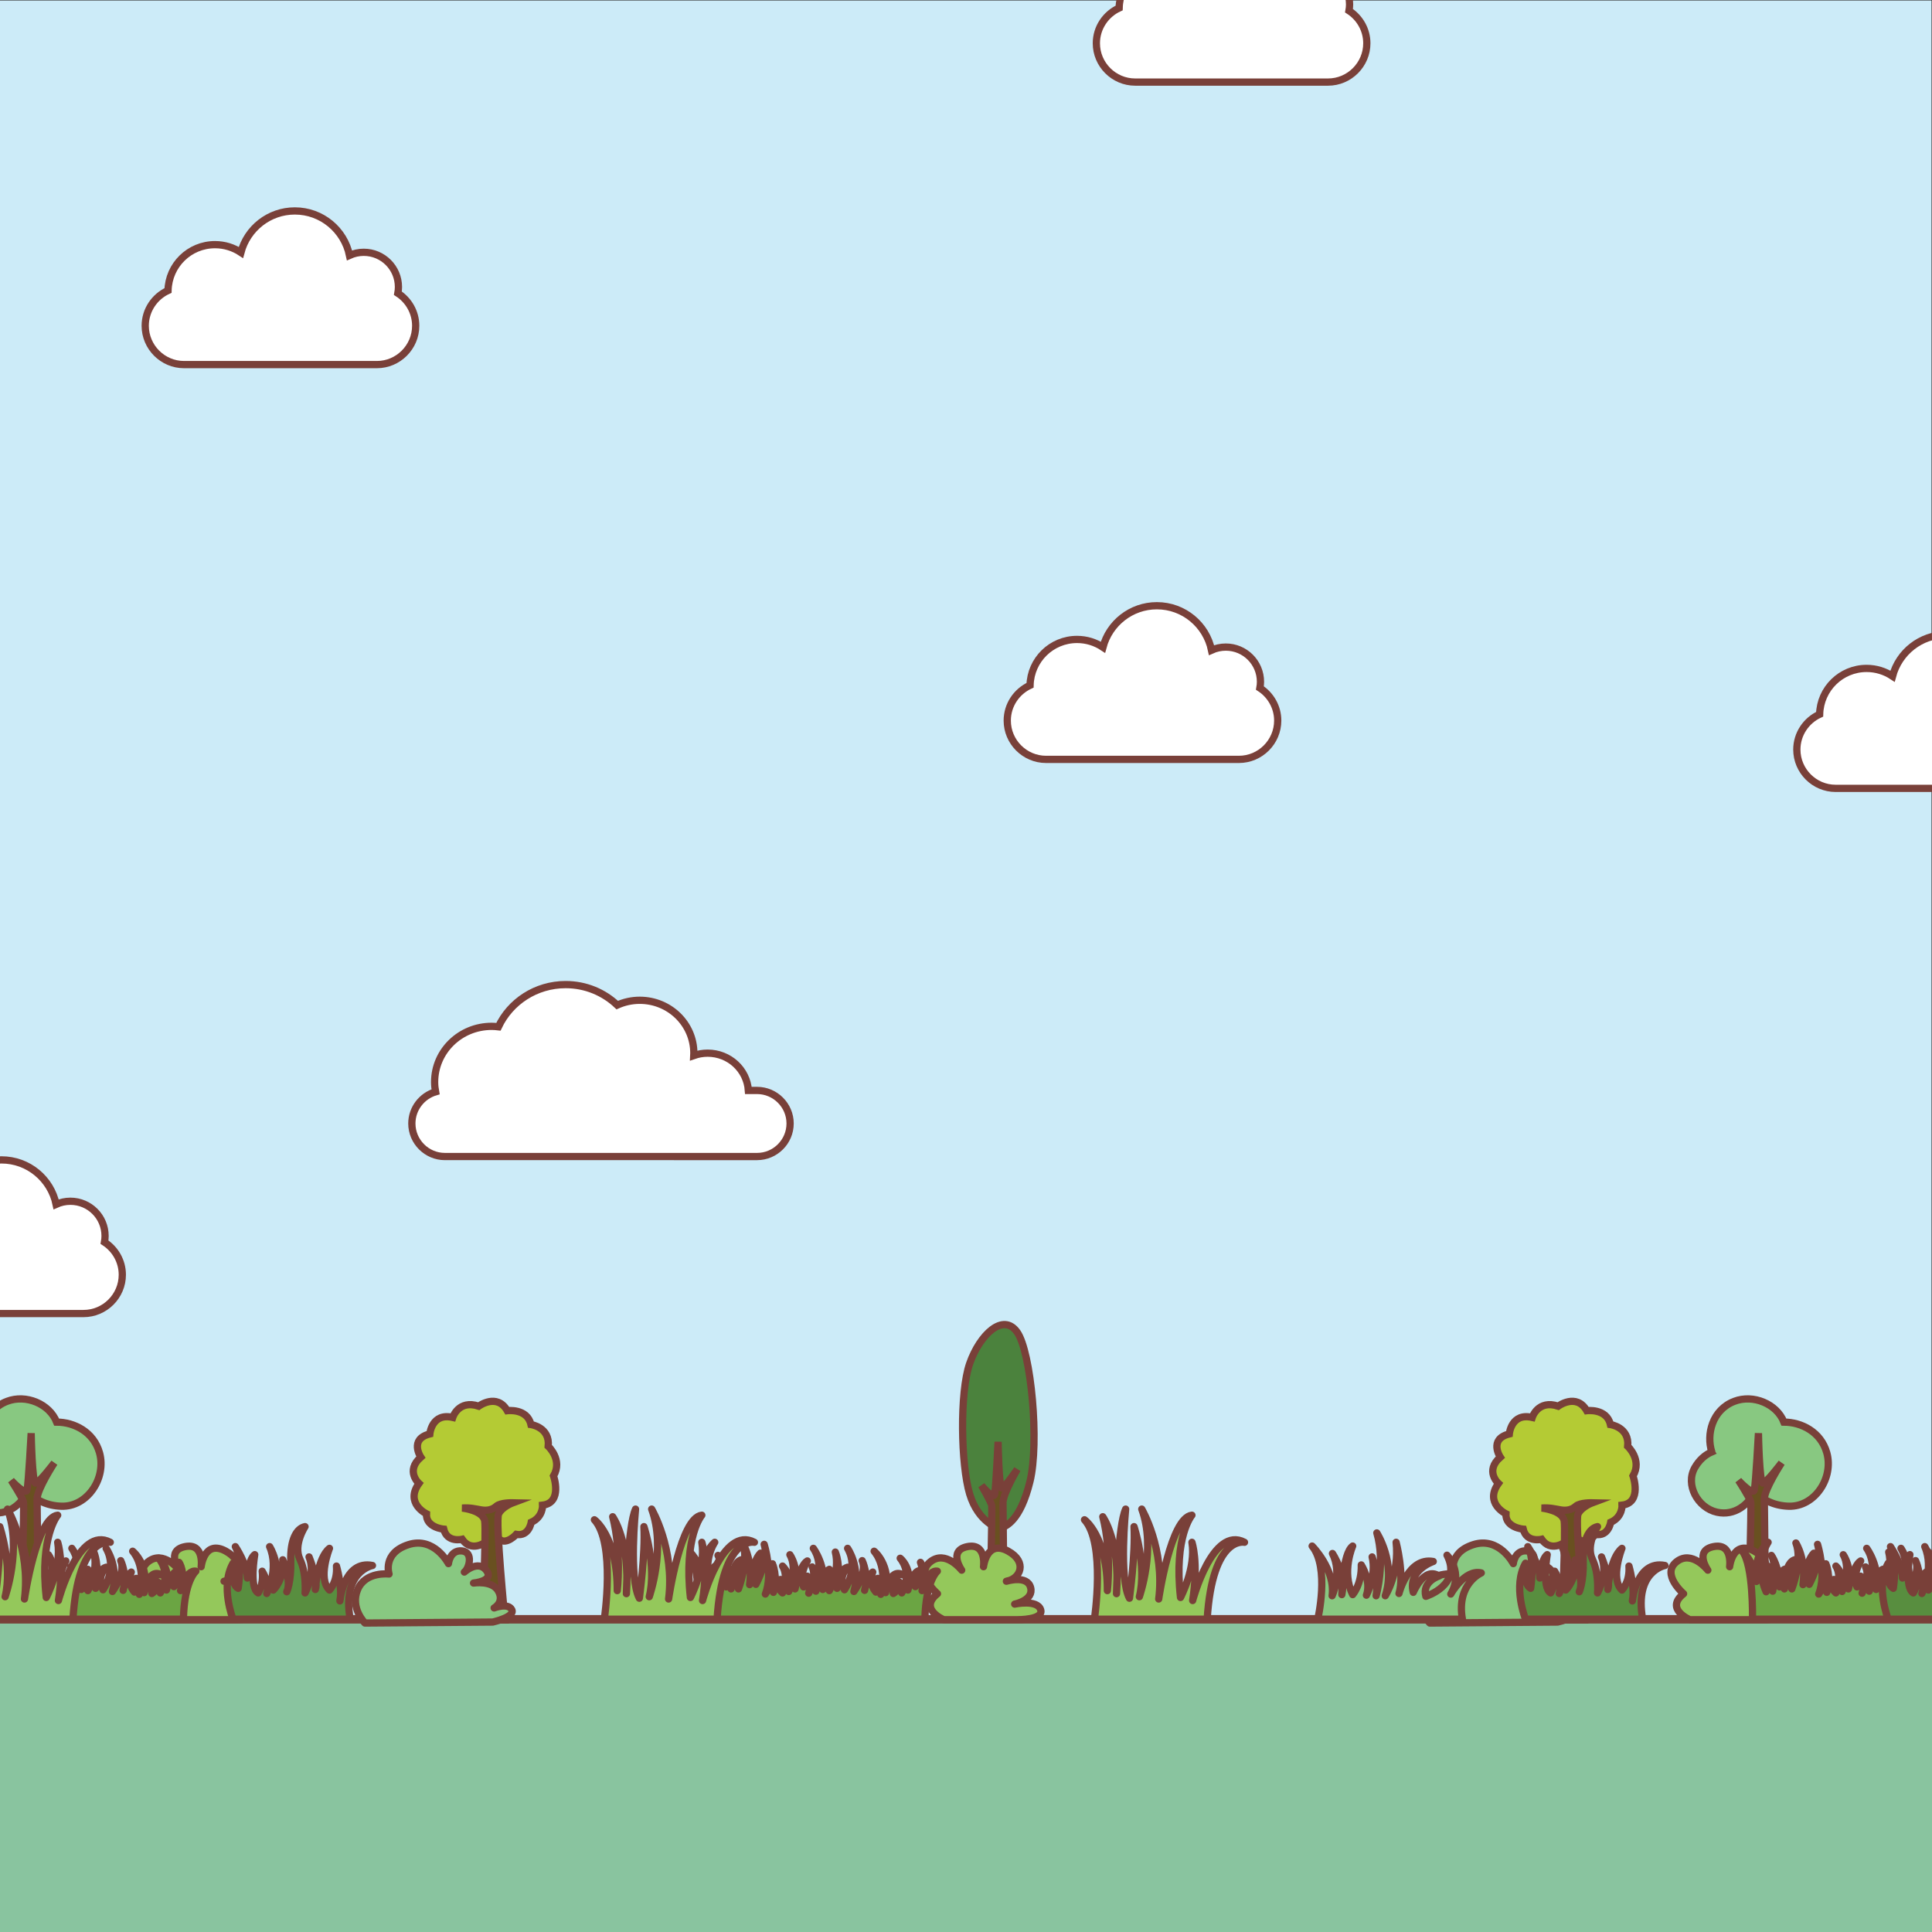 <?xml version="1.0" encoding="UTF-8" standalone="no"?>
<!-- Created with Inkscape (http://www.inkscape.org/) -->

<svg
   xmlns:dc="http://purl.org/dc/elements/1.1/"
   xmlns:cc="http://creativecommons.org/ns#"
   xmlns:rdf="http://www.w3.org/1999/02/22-rdf-syntax-ns#"
   xmlns:svg="http://www.w3.org/2000/svg"
   xmlns="http://www.w3.org/2000/svg"
   xmlns:sodipodi="http://sodipodi.sourceforge.net/DTD/sodipodi-0.dtd"
   xmlns:inkscape="http://www.inkscape.org/namespaces/inkscape"
   version="1.1"
   id="svg2"
   xml:space="preserve"
   width="2133.333"
   height="2133.333"
   viewBox="0 0 2133.333 2133.333"
   sodipodi:docname="bard-bg.svg"
   inkscape:version="0.92.4 (unknown)"><rect x="0" y="0" width="2133.333" height="2133.333" fill="#333333" stroke="none"/><defs
     id="defs6"><clipPath
       clipPathUnits="userSpaceOnUse"
       id="clipPath20"><path
         d="M 0,1600 H 1600 V 0 H 0 Z"
         id="path18"
         inkscape:connector-curvature="0" /></clipPath></defs><sodipodi:namedview
     pagecolor="#ffffff"
     bordercolor="#666666"
     borderopacity="1"
     objecttolerance="10"
     gridtolerance="10"
     guidetolerance="10"
     inkscape:pageopacity="0"
     inkscape:pageshadow="2"
     inkscape:window-width="1920"
     inkscape:window-height="1016"
     id="namedview4"
     showgrid="false"
     inkscape:zoom="0.44250002"
     inkscape:cx="1037.8325"
     inkscape:cy="1299.6716"
     inkscape:window-x="0"
     inkscape:window-y="27"
     inkscape:window-maximized="1"
     inkscape:current-layer="g10" /><g
     id="g10"
     inkscape:groupmode="layer"
     inkscape:label="4 war CHARACTERS"
     transform="matrix(1.333,0,0,-1.333,0,2133.333)"><path
       d="M 0,259 H 1600 V 1600 H 0 Z"
       style="fill:#ccebf8;fill-opacity:1;fill-rule:nonzero;stroke:none"
       id="path12"
       inkscape:connector-curvature="0" /><path
       d="M -34,259 H 1626 V 1619 H -34 Z"
       style="fill:none;stroke:#794039;stroke-width:7;stroke-linecap:round;stroke-linejoin:round;stroke-miterlimit:10;stroke-dasharray:none;stroke-opacity:1"
       id="path22"
       inkscape:connector-curvature="0" /><g
       id="g24"
       transform="translate(329.573,1357.512)"><path
         d="m 0,0 c 0.305,1.677 0.488,3.397 0.488,5.162 0,15.87 -12.866,28.736 -28.736,28.736 -4.21,0 -8.197,-0.926 -11.799,-2.553 -4.368,21.016 -22.984,36.81 -45.296,36.81 -21.436,0 -39.416,-14.599 -44.671,-34.382 -6.156,4.073 -13.526,6.457 -21.46,6.457 -21.188,0 -38.389,-16.921 -38.915,-37.982 -11.103,-5.079 -18.882,-16.279 -18.882,-29.232 0,-17.68 14.466,-32.146 32.146,-32.146 H -17.37 c 17.68,0 32.145,14.466 32.145,32.146 C 14.775,-15.696 8.865,-5.739 0,0"
         style="fill:#ffffff;fill-opacity:1;fill-rule:nonzero;stroke:none"
         id="path26"
         inkscape:connector-curvature="0" /></g><g
       id="g28"
       transform="translate(329.573,1357.512)"><path
         d="m 0,0 c 0.305,1.677 0.488,3.397 0.488,5.162 0,15.87 -12.866,28.736 -28.736,28.736 -4.21,0 -8.197,-0.926 -11.799,-2.553 -4.368,21.016 -22.984,36.81 -45.296,36.81 -21.436,0 -39.416,-14.599 -44.671,-34.382 -6.156,4.073 -13.526,6.457 -21.46,6.457 -21.188,0 -38.389,-16.921 -38.915,-37.982 -11.103,-5.079 -18.882,-16.279 -18.882,-29.232 0,-17.68 14.466,-32.146 32.146,-32.146 H -17.37 c 17.68,0 32.145,14.466 32.145,32.146 C 14.775,-15.696 8.865,-5.739 0,0 Z"
         style="fill:none;stroke:#794039;stroke-width:6;stroke-linecap:butt;stroke-linejoin:miter;stroke-miterlimit:10;stroke-dasharray:none;stroke-opacity:1"
         id="path30"
         inkscape:connector-curvature="0" /></g><g
       id="g32"
       transform="translate(1697.71,1006.477)"><path
         d="m 0,0 c 0.305,1.677 0.488,3.397 0.488,5.162 0,15.871 -12.866,28.736 -28.736,28.736 -4.21,0 -8.197,-0.927 -11.799,-2.553 -4.368,21.016 -22.984,36.81 -45.296,36.81 -21.436,0 -39.416,-14.599 -44.671,-34.382 -6.156,4.073 -13.526,6.457 -21.46,6.457 -21.188,0 -38.389,-16.921 -38.915,-37.982 -11.103,-5.079 -18.882,-16.279 -18.882,-29.232 0,-17.68 14.466,-32.146 32.146,-32.146 H -17.37 c 17.68,0 32.146,14.466 32.146,32.146 C 14.776,-15.696 8.865,-5.739 0,0"
         style="fill:#ffffff;fill-opacity:1;fill-rule:nonzero;stroke:none"
         id="path34"
         inkscape:connector-curvature="0" /></g><g
       id="g36"
       transform="translate(1697.71,1006.477)"><path
         d="m 0,0 c 0.305,1.677 0.488,3.397 0.488,5.162 0,15.871 -12.866,28.736 -28.736,28.736 -4.21,0 -8.197,-0.927 -11.799,-2.553 -4.368,21.016 -22.984,36.81 -45.296,36.81 -21.436,0 -39.416,-14.599 -44.671,-34.382 -6.156,4.073 -13.526,6.457 -21.46,6.457 -21.188,0 -38.389,-16.921 -38.915,-37.982 -11.103,-5.079 -18.882,-16.279 -18.882,-29.232 0,-17.68 14.466,-32.146 32.146,-32.146 H -17.37 c 17.68,0 32.146,14.466 32.146,32.146 C 14.776,-15.696 8.865,-5.739 0,0 Z"
         style="fill:none;stroke:#794039;stroke-width:6;stroke-linecap:butt;stroke-linejoin:miter;stroke-miterlimit:10;stroke-dasharray:none;stroke-opacity:1"
         id="path38"
         inkscape:connector-curvature="0" /></g><g
       id="g40"
       transform="translate(1043.644,1030.479)"><path
         d="m 0,0 c 0.305,1.677 0.488,3.397 0.488,5.162 0,15.871 -12.866,28.736 -28.736,28.736 -4.21,0 -8.197,-0.926 -11.799,-2.553 -4.368,21.016 -22.984,36.81 -45.296,36.81 -21.436,0 -39.416,-14.599 -44.671,-34.382 -6.156,4.073 -13.526,6.457 -21.46,6.457 -21.188,0 -38.389,-16.921 -38.915,-37.982 -11.103,-5.079 -18.882,-16.279 -18.882,-29.232 0,-17.68 14.466,-32.146 32.146,-32.146 H -17.37 c 17.68,0 32.146,14.466 32.146,32.146 C 14.776,-15.696 8.865,-5.739 0,0"
         style="fill:#ffffff;fill-opacity:1;fill-rule:nonzero;stroke:none"
         id="path42"
         inkscape:connector-curvature="0" /></g><g
       id="g44"
       transform="translate(1043.644,1030.479)"><path
         d="m 0,0 c 0.305,1.677 0.488,3.397 0.488,5.162 0,15.871 -12.866,28.736 -28.736,28.736 -4.21,0 -8.197,-0.926 -11.799,-2.553 -4.368,21.016 -22.984,36.81 -45.296,36.81 -21.436,0 -39.416,-14.599 -44.671,-34.382 -6.156,4.073 -13.526,6.457 -21.46,6.457 -21.188,0 -38.389,-16.921 -38.915,-37.982 -11.103,-5.079 -18.882,-16.279 -18.882,-29.232 0,-17.68 14.466,-32.146 32.146,-32.146 H -17.37 c 17.68,0 32.146,14.466 32.146,32.146 C 14.776,-15.696 8.865,-5.739 0,0 Z"
         style="fill:none;stroke:#794039;stroke-width:6;stroke-linecap:butt;stroke-linejoin:miter;stroke-miterlimit:10;stroke-dasharray:none;stroke-opacity:1"
         id="path46"
         inkscape:connector-curvature="0" /></g><g
       id="g48"
       transform="translate(86.549,571.433)"><path
         d="m 0,0 c 0.305,1.677 0.488,3.397 0.488,5.162 0,15.871 -12.866,28.736 -28.736,28.736 -4.21,0 -8.197,-0.926 -11.799,-2.553 -4.368,21.016 -22.984,36.81 -45.296,36.81 -21.436,0 -39.416,-14.599 -44.671,-34.382 -6.156,4.073 -13.526,6.457 -21.46,6.457 -21.188,0 -38.389,-16.921 -38.915,-37.982 -11.103,-5.079 -18.882,-16.279 -18.882,-29.232 0,-17.68 14.466,-32.146 32.146,-32.146 H -17.37 c 17.68,0 32.145,14.466 32.145,32.146 C 14.775,-15.696 8.865,-5.739 0,0"
         style="fill:#ffffff;fill-opacity:1;fill-rule:nonzero;stroke:none"
         id="path50"
         inkscape:connector-curvature="0" /></g><g
       id="g52"
       transform="translate(86.549,571.433)"><path
         d="m 0,0 c 0.305,1.677 0.488,3.397 0.488,5.162 0,15.871 -12.866,28.736 -28.736,28.736 -4.21,0 -8.197,-0.926 -11.799,-2.553 -4.368,21.016 -22.984,36.81 -45.296,36.81 -21.436,0 -39.416,-14.599 -44.671,-34.382 -6.156,4.073 -13.526,6.457 -21.46,6.457 -21.188,0 -38.389,-16.921 -38.915,-37.982 -11.103,-5.079 -18.882,-16.279 -18.882,-29.232 0,-17.68 14.466,-32.146 32.146,-32.146 H -17.37 c 17.68,0 32.145,14.466 32.145,32.146 C 14.775,-15.696 8.865,-5.739 0,0 Z"
         style="fill:none;stroke:#794039;stroke-width:6;stroke-linecap:butt;stroke-linejoin:miter;stroke-miterlimit:10;stroke-dasharray:none;stroke-opacity:1"
         id="path54"
         inkscape:connector-curvature="0" /></g><g
       id="g56"
       transform="translate(1117.455,1591.535)"><path
         d="m 0,0 c 0.305,1.677 0.488,3.397 0.488,5.162 0,15.87 -12.866,28.736 -28.736,28.736 -4.21,0 -8.197,-0.927 -11.799,-2.553 -4.368,21.016 -22.984,36.81 -45.296,36.81 -21.436,0 -39.416,-14.599 -44.671,-34.382 -6.156,4.072 -13.526,6.457 -21.46,6.457 -21.188,0 -38.389,-16.922 -38.915,-37.982 -11.103,-5.079 -18.882,-16.279 -18.882,-29.232 0,-17.68 14.466,-32.146 32.146,-32.146 H -17.37 c 17.68,0 32.146,14.466 32.146,32.146 C 14.776,-15.696 8.865,-5.739 0,0"
         style="fill:#ffffff;fill-opacity:1;fill-rule:nonzero;stroke:none"
         id="path58"
         inkscape:connector-curvature="0" /></g><g
       id="g60"
       transform="translate(1117.455,1591.535)"><path
         d="m 0,0 c 0.305,1.677 0.488,3.397 0.488,5.162 0,15.87 -12.866,28.736 -28.736,28.736 -4.21,0 -8.197,-0.927 -11.799,-2.553 -4.368,21.016 -22.984,36.81 -45.296,36.81 -21.436,0 -39.416,-14.599 -44.671,-34.382 -6.156,4.072 -13.526,6.457 -21.46,6.457 -21.188,0 -38.389,-16.922 -38.915,-37.982 -11.103,-5.079 -18.882,-16.279 -18.882,-29.232 0,-17.68 14.466,-32.146 32.146,-32.146 H -17.37 c 17.68,0 32.146,14.466 32.146,32.146 C 14.776,-15.696 8.865,-5.739 0,0 Z"
         style="fill:none;stroke:#794039;stroke-width:6;stroke-linecap:butt;stroke-linejoin:miter;stroke-miterlimit:10;stroke-dasharray:none;stroke-opacity:1"
         id="path62"
         inkscape:connector-curvature="0" /></g><g
       id="g64"
       transform="translate(627.13,697.114)"><path
         d="m 0,0 h -7.193 c -1.183,17.244 -15.833,30.884 -33.779,30.884 -4.048,0 -7.912,-0.73 -11.511,-2.001 0.031,0.668 0.103,1.325 0.103,2.001 0,24.195 -20.071,43.809 -44.83,43.809 -6.65,0 -12.94,-1.453 -18.616,-3.992 -11.049,10.495 -26.105,16.983 -42.731,16.983 -24.736,0 -45.998,-14.337 -55.703,-34.946 -1.854,0.217 -3.73,0.361 -5.643,0.361 -26.063,0 -47.19,-20.647 -47.19,-46.115 0,-2.775 0.294,-5.478 0.775,-8.117 -11.323,-3.356 -19.651,-13.865 -19.651,-26.239 0,-15.054 12.317,-27.371 27.371,-27.371 H 0 c 15.054,0 27.371,12.317 27.371,27.371 C 27.371,-12.318 15.054,0 0,0"
         style="fill:#ffffff;fill-opacity:1;fill-rule:nonzero;stroke:none"
         id="path66"
         inkscape:connector-curvature="0" /></g><g
       id="g68"
       transform="translate(627.13,697.114)"><path
         d="m 0,0 h -7.193 c -1.183,17.244 -15.833,30.884 -33.779,30.884 -4.048,0 -7.912,-0.73 -11.511,-2.001 0.031,0.668 0.103,1.325 0.103,2.001 0,24.195 -20.071,43.809 -44.83,43.809 -6.65,0 -12.94,-1.453 -18.616,-3.992 -11.049,10.495 -26.105,16.983 -42.731,16.983 -24.736,0 -45.998,-14.337 -55.703,-34.946 -1.854,0.217 -3.73,0.361 -5.643,0.361 -26.063,0 -47.19,-20.647 -47.19,-46.115 0,-2.775 0.294,-5.478 0.775,-8.117 -11.323,-3.356 -19.651,-13.865 -19.651,-26.239 0,-15.054 12.317,-27.371 27.371,-27.371 H 0 c 15.054,0 27.371,12.317 27.371,27.371 C 27.371,-12.318 15.054,0 0,0 Z"
         style="fill:none;stroke:#794039;stroke-width:6;stroke-linecap:butt;stroke-linejoin:miter;stroke-miterlimit:10;stroke-dasharray:none;stroke-opacity:1"
         id="path70"
         inkscape:connector-curvature="0" /></g><path
       d="M -34,259 H 1626 V -37 H -34 Z"
       style="fill:#89c49f;fill-opacity:1;fill-rule:nonzero;stroke:#794039;stroke-width:7;stroke-linecap:round;stroke-linejoin:round;stroke-miterlimit:10;stroke-dasharray:none;stroke-opacity:1"
       id="path72"
       inkscape:connector-curvature="0" /><g
       id="g74"
       transform="translate(827.6,334.188)"><path
         d="m 0,0 c 0,0 -17.121,4.602 -24.363,28.625 -7.24,24.025 -8.386,84.029 0,108.055 8.386,24.026 27.731,42.427 39.314,26.071 C 26.533,146.391 33.545,71.051 25.558,38.85 17.571,6.643 5.99,1.531 0,0"
         style="fill:#4b823d;fill-opacity:1;fill-rule:nonzero;stroke:none"
         id="path76"
         inkscape:connector-curvature="0" /></g><g
       id="g78"
       transform="translate(827.6,334.188)"><path
         d="m 0,0 c 0,0 -17.121,4.602 -24.363,28.625 -7.24,24.025 -8.386,84.029 0,108.055 8.386,24.026 27.731,42.427 39.314,26.071 C 26.533,146.391 33.545,71.051 25.558,38.85 17.571,6.643 5.99,1.531 0,0 Z"
         style="fill:none;stroke:#794039;stroke-width:6;stroke-linecap:butt;stroke-linejoin:miter;stroke-miterlimit:10;stroke-dasharray:none;stroke-opacity:1"
         id="path80"
         inkscape:connector-curvature="0" /></g><g
       id="g82"
       transform="translate(819.917,262.894)"><path
         d="m 0,0 c 0,0 2.188,87.638 1.56,90.581 -0.623,2.949 -8.428,16.411 -8.428,16.411 0,0 9.993,-12.202 10.928,-7.155 0.938,5.049 2.811,43.335 2.811,43.335 0,0 0.624,-38.706 3.121,-38.286 2.499,0.421 12.802,15.568 12.802,15.568 0,0 -11.866,-20.197 -11.866,-27.768 C 10.928,85.114 11.868,0 11.868,0 Z"
         style="fill:#695020;fill-opacity:1;fill-rule:nonzero;stroke:none"
         id="path84"
         inkscape:connector-curvature="0" /></g><g
       id="g86"
       transform="translate(819.917,262.894)"><path
         d="m 0,0 c 0,0 2.188,87.638 1.56,90.581 -0.623,2.949 -8.428,16.411 -8.428,16.411 0,0 9.993,-12.202 10.928,-7.155 0.938,5.049 2.811,43.335 2.811,43.335 0,0 0.624,-38.706 3.121,-38.286 2.499,0.421 12.802,15.568 12.802,15.568 0,0 -11.866,-20.197 -11.866,-27.768 C 10.928,85.114 11.868,0 11.868,0 Z"
         style="fill:none;stroke:#794039;stroke-width:6;stroke-linecap:butt;stroke-linejoin:miter;stroke-miterlimit:10;stroke-dasharray:none;stroke-opacity:1"
         id="path88"
         inkscape:connector-curvature="0" /></g><g
       id="g90"
       transform="translate(401.559,322.524)"><path
         d="m 0,0 c 0,0 -11.247,-8.078 -18.717,2.793 0,0 -12.452,-3.106 -15.256,8.385 0,0 -14.945,1.241 -14.322,12.735 0,0 -18.055,8.695 -6.224,25.158 0,0 -11.52,10.25 1.554,21.741 0,0 -9.961,14.907 7.473,19.256 0,0 1.558,17.707 18.991,13.668 0,0 4.669,14.909 21.481,9.318 0,0 15.102,11.204 23.661,-3.728 0,0 16.502,2.175 19.613,-11.492 0,0 15.878,-2.175 14.321,-18.015 0,0 12.19,-11.181 4.404,-24.535 0,0 7.763,-22.242 -9.075,-24.226 0,0 0.538,-9.85 -9.427,-14.199 0,0 -1.782,-11.892 -12.364,-10.026 0,0 -8.096,-9.01 -14.01,-4.04 z"
         style="fill:#b4cb34;fill-opacity:1;fill-rule:nonzero;stroke:none"
         id="path92"
         inkscape:connector-curvature="0" /></g><g
       id="g94"
       transform="translate(401.559,322.524)"><path
         d="m 0,0 c 0,0 -11.247,-8.078 -18.717,2.793 0,0 -12.452,-3.106 -15.256,8.385 0,0 -14.945,1.241 -14.322,12.735 0,0 -18.055,8.695 -6.224,25.158 0,0 -11.52,10.25 1.554,21.741 0,0 -9.961,14.907 7.473,19.256 0,0 1.558,17.707 18.991,13.668 0,0 4.669,14.909 21.481,9.318 0,0 15.102,11.204 23.661,-3.728 0,0 16.502,2.175 19.613,-11.492 0,0 15.878,-2.175 14.321,-18.015 0,0 12.19,-11.181 4.404,-24.535 0,0 7.763,-22.242 -9.075,-24.226 0,0 0.538,-9.85 -9.427,-14.199 0,0 -1.782,-11.892 -12.364,-10.026 0,0 -8.096,-9.01 -14.01,-4.04 z"
         style="fill:none;stroke:#794039;stroke-width:6;stroke-linecap:butt;stroke-linejoin:miter;stroke-miterlimit:10;stroke-dasharray:none;stroke-opacity:1"
         id="path96"
         inkscape:connector-curvature="0" /></g><g
       id="g98"
       transform="translate(382.842,351.176)"><path
         d="m 0,0 c 0,0 17.432,-1.806 18.678,-10.833 1.246,-9.026 -1.868,-81.839 -1.868,-81.839 h 18.68 c 0,0 -8.097,81.841 -5.293,87.773 2.8,5.931 11.83,9.284 11.83,9.284 0,0 -10.276,0.257 -13.697,-2.838 C 24.906,-1.549 20.545,-2.321 15.875,-1.549 11.207,-0.774 6.537,0.515 0,0"
         style="fill:#695020;fill-opacity:1;fill-rule:nonzero;stroke:none"
         id="path100"
         inkscape:connector-curvature="0" /></g><g
       id="g102"
       transform="translate(382.842,351.176)"><path
         d="m 0,0 c 0,0 17.432,-1.806 18.678,-10.833 1.246,-9.026 -1.868,-81.839 -1.868,-81.839 h 18.68 c 0,0 -8.097,81.841 -5.293,87.773 2.8,5.931 11.83,9.284 11.83,9.284 0,0 -10.276,0.257 -13.697,-2.838 C 24.906,-1.549 20.545,-2.321 15.875,-1.549 11.207,-0.774 6.537,0.515 0,0 Z"
         style="fill:none;stroke:#794039;stroke-width:6;stroke-linecap:butt;stroke-linejoin:miter;stroke-miterlimit:10;stroke-dasharray:none;stroke-opacity:1"
         id="path104"
         inkscape:connector-curvature="0" /></g><g
       id="g106"
       transform="translate(1295.756,322.524)"><path
         d="m 0,0 c 0,0 -11.247,-8.078 -18.717,2.793 0,0 -12.452,-3.106 -15.256,8.385 0,0 -14.944,1.241 -14.322,12.735 0,0 -18.055,8.695 -6.224,25.158 0,0 -11.52,10.25 1.554,21.741 0,0 -9.961,14.907 7.473,19.256 0,0 1.558,17.707 18.991,13.668 0,0 4.668,14.909 21.481,9.318 0,0 15.103,11.204 23.661,-3.728 0,0 16.503,2.175 19.613,-11.492 0,0 15.878,-2.175 14.321,-18.015 0,0 12.19,-11.181 4.404,-24.535 0,0 7.763,-22.242 -9.075,-24.226 0,0 0.538,-9.85 -9.427,-14.199 0,0 -1.782,-11.892 -12.364,-10.026 0,0 -8.096,-9.01 -14.01,-4.04 z"
         style="fill:#b4cb34;fill-opacity:1;fill-rule:nonzero;stroke:none"
         id="path108"
         inkscape:connector-curvature="0" /></g><g
       id="g110"
       transform="translate(1295.756,322.524)"><path
         d="m 0,0 c 0,0 -11.247,-8.078 -18.717,2.793 0,0 -12.452,-3.106 -15.256,8.385 0,0 -14.944,1.241 -14.322,12.735 0,0 -18.055,8.695 -6.224,25.158 0,0 -11.52,10.25 1.554,21.741 0,0 -9.961,14.907 7.473,19.256 0,0 1.558,17.707 18.991,13.668 0,0 4.668,14.909 21.481,9.318 0,0 15.103,11.204 23.661,-3.728 0,0 16.503,2.175 19.613,-11.492 0,0 15.878,-2.175 14.321,-18.015 0,0 12.19,-11.181 4.404,-24.535 0,0 7.763,-22.242 -9.075,-24.226 0,0 0.538,-9.85 -9.427,-14.199 0,0 -1.782,-11.892 -12.364,-10.026 0,0 -8.096,-9.01 -14.01,-4.04 z"
         style="fill:none;stroke:#794039;stroke-width:6;stroke-linecap:butt;stroke-linejoin:miter;stroke-miterlimit:10;stroke-dasharray:none;stroke-opacity:1"
         id="path112"
         inkscape:connector-curvature="0" /></g><g
       id="g114"
       transform="translate(1277.04,351.176)"><path
         d="m 0,0 c 0,0 17.432,-1.806 18.678,-10.833 1.246,-9.026 -1.867,-81.839 -1.867,-81.839 H 35.49 c 0,0 -8.096,81.841 -5.293,87.773 2.8,5.931 11.83,9.284 11.83,9.284 0,0 -10.276,0.257 -13.697,-2.838 C 24.906,-1.549 20.545,-2.321 15.875,-1.549 11.207,-0.774 6.537,0.515 0,0"
         style="fill:#695020;fill-opacity:1;fill-rule:nonzero;stroke:none"
         id="path116"
         inkscape:connector-curvature="0" /></g><g
       id="g118"
       transform="translate(1277.04,351.176)"><path
         d="m 0,0 c 0,0 17.432,-1.806 18.678,-10.833 1.246,-9.026 -1.867,-81.839 -1.867,-81.839 H 35.49 c 0,0 -8.096,81.841 -5.293,87.773 2.8,5.931 11.83,9.284 11.83,9.284 0,0 -10.276,0.257 -13.697,-2.838 C 24.906,-1.549 20.545,-2.321 15.875,-1.549 11.207,-0.774 6.537,0.515 0,0 Z"
         style="fill:none;stroke:#794039;stroke-width:6;stroke-linecap:butt;stroke-linejoin:miter;stroke-miterlimit:10;stroke-dasharray:none;stroke-opacity:1"
         id="path120"
         inkscape:connector-curvature="0" /></g><g
       id="g122"
       transform="translate(82.448,396.93)"><path
         d="m 0,0 c -4.866,17.326 -20.939,25.396 -35.53,25.448 -5.866,15.07 -25.337,23.266 -41.128,17.205 -18.315,-7.03 -23.28,-27.482 -18.625,-41.862 0.001,-0.003 0.002,-0.006 0.004,-0.01 -5.496,-2.413 -10.39,-6.644 -14.01,-12.953 -8.24,-14.36 2.387,-33.51 18.363,-37.031 14.595,-3.219 26.577,6.478 31.11,17.437 6.67,-7.314 16.169,-12.103 28.263,-12.466 C -9.801,-44.889 5.815,-20.704 0,0"
         style="fill:#88c881;fill-opacity:1;fill-rule:nonzero;stroke:none"
         id="path124"
         inkscape:connector-curvature="0" /></g><g
       id="g126"
       transform="translate(82.448,396.93)"><path
         d="m 0,0 c -4.866,17.326 -20.939,25.396 -35.53,25.448 -5.866,15.07 -25.337,23.266 -41.128,17.205 -18.315,-7.03 -23.28,-27.482 -18.625,-41.862 0.001,-0.003 0.002,-0.006 0.004,-0.01 -5.496,-2.413 -10.39,-6.644 -14.01,-12.953 -8.24,-14.36 2.387,-33.51 18.363,-37.031 14.595,-3.219 26.577,6.478 31.11,17.437 6.67,-7.314 16.169,-12.103 28.263,-12.466 C -9.801,-44.889 5.815,-20.704 0,0 Z"
         style="fill:none;stroke:#794039;stroke-width:6;stroke-linecap:butt;stroke-linejoin:miter;stroke-miterlimit:10;stroke-dasharray:none;stroke-opacity:1"
         id="path128"
         inkscape:connector-curvature="0" /></g><g
       id="g130"
       transform="translate(17.554,260.894)"><path
         d="m 0,0 c 0,0 2.633,92.292 1.88,95.474 -0.752,3.185 -10.15,17.734 -10.15,17.734 0,0 12.031,-13.185 13.158,-7.73 1.127,5.455 3.383,46.833 3.383,46.833 0,0 0.752,-41.832 3.761,-41.378 3.006,0.457 15.414,16.825 15.414,16.825 0,0 -14.289,-21.827 -14.289,-30.01 C 13.157,89.565 14.289,0 14.289,0 Z"
         style="fill:#695020;fill-opacity:1;fill-rule:nonzero;stroke:none"
         id="path132"
         inkscape:connector-curvature="0" /></g><g
       id="g134"
       transform="translate(17.554,260.894)"><path
         d="m 0,0 c 0,0 2.633,92.292 1.88,95.474 -0.752,3.185 -10.15,17.734 -10.15,17.734 0,0 12.031,-13.185 13.158,-7.73 1.127,5.455 3.383,46.833 3.383,46.833 0,0 0.752,-41.832 3.761,-41.378 3.006,0.457 15.414,16.825 15.414,16.825 0,0 -14.289,-21.827 -14.289,-30.01 C 13.157,89.565 14.289,0 14.289,0 Z"
         style="fill:none;stroke:#794039;stroke-width:6;stroke-linecap:butt;stroke-linejoin:miter;stroke-miterlimit:10;stroke-dasharray:none;stroke-opacity:1"
         id="path136"
         inkscape:connector-curvature="0" /></g><g
       id="g138"
       transform="translate(1513.259,396.93)"><path
         d="m 0,0 c -4.866,17.326 -20.939,25.396 -35.53,25.448 -5.866,15.07 -25.337,23.266 -41.128,17.205 -18.315,-7.03 -23.28,-27.482 -18.625,-41.862 0.001,-0.003 0.002,-0.006 0.004,-0.01 -5.496,-2.413 -10.39,-6.644 -14.01,-12.953 -8.24,-14.36 2.387,-33.51 18.363,-37.031 14.595,-3.219 26.577,6.478 31.11,17.437 6.67,-7.314 16.169,-12.103 28.263,-12.466 C -9.801,-44.889 5.815,-20.704 0,0"
         style="fill:#88c881;fill-opacity:1;fill-rule:nonzero;stroke:none"
         id="path140"
         inkscape:connector-curvature="0" /></g><g
       id="g142"
       transform="translate(1513.259,396.93)"><path
         d="m 0,0 c -4.866,17.326 -20.939,25.396 -35.53,25.448 -5.866,15.07 -25.337,23.266 -41.128,17.205 -18.315,-7.03 -23.28,-27.482 -18.625,-41.862 0.001,-0.003 0.002,-0.006 0.004,-0.01 -5.496,-2.413 -10.39,-6.644 -14.01,-12.953 -8.24,-14.36 2.387,-33.51 18.363,-37.031 14.595,-3.219 26.577,6.478 31.11,17.437 6.67,-7.314 16.169,-12.103 28.263,-12.466 C -9.801,-44.889 5.815,-20.704 0,0 Z"
         style="fill:none;stroke:#794039;stroke-width:6;stroke-linecap:butt;stroke-linejoin:miter;stroke-miterlimit:10;stroke-dasharray:none;stroke-opacity:1"
         id="path144"
         inkscape:connector-curvature="0" /></g><g
       id="g146"
       transform="translate(1448.365,260.894)"><path
         d="m 0,0 c 0,0 2.633,92.292 1.88,95.474 -0.752,3.185 -10.151,17.734 -10.151,17.734 0,0 12.032,-13.185 13.159,-7.73 1.127,5.455 3.383,46.833 3.383,46.833 0,0 0.751,-41.832 3.761,-41.378 3.006,0.457 15.414,16.825 15.414,16.825 0,0 -14.289,-21.827 -14.289,-30.01 C 13.157,89.565 14.289,0 14.289,0 Z"
         style="fill:#695020;fill-opacity:1;fill-rule:nonzero;stroke:none"
         id="path148"
         inkscape:connector-curvature="0" /></g><g
       id="g150"
       transform="translate(1448.365,260.894)"><path
         d="m 0,0 c 0,0 2.633,92.292 1.88,95.474 -0.752,3.185 -10.151,17.734 -10.151,17.734 0,0 12.032,-13.185 13.159,-7.73 1.127,5.455 3.383,46.833 3.383,46.833 0,0 0.751,-41.832 3.761,-41.378 3.006,0.457 15.414,16.825 15.414,16.825 0,0 -14.289,-21.827 -14.289,-30.01 C 13.157,89.565 14.289,0 14.289,0 Z"
         style="fill:none;stroke:#794039;stroke-width:6;stroke-linecap:butt;stroke-linejoin:miter;stroke-miterlimit:10;stroke-dasharray:none;stroke-opacity:1"
         id="path152"
         inkscape:connector-curvature="0" /></g><g
       id="g154"
       transform="translate(133.668,258.713)"><path
         d="m 0,0 c 0,0 -21.04,8.859 -5.163,21.511 0,0 -18.738,16.028 -5.983,26.352 12.754,10.325 26.06,-6.85 26.06,-6.85 0,0 -11.513,16.102 4.484,19.469 16.347,3.442 13.584,-16.601 13.584,-16.601 0,0 2.473,22.732 20.362,12.905 16.243,-8.923 10.325,-22.943 -1.434,-24.951 0,0 17.208,5.449 20.076,-5.162 2.868,-10.612 -13.193,-13.767 -13.193,-13.767 0,0 18.642,4.015 21.51,-4.589 C 83.171,-0.287 60.983,0 60.983,0 Z"
         style="fill:#94c85b;fill-opacity:1;fill-rule:nonzero;stroke:none"
         id="path156"
         inkscape:connector-curvature="0" /></g><g
       id="g158"
       transform="translate(133.668,258.713)"><path
         d="m 0,0 c 0,0 -21.04,8.859 -5.163,21.511 0,0 -18.738,16.028 -5.983,26.352 12.754,10.325 26.06,-6.85 26.06,-6.85 0,0 -11.513,16.102 4.484,19.469 16.347,3.442 13.584,-16.601 13.584,-16.601 0,0 2.473,22.732 20.362,12.905 16.243,-8.923 10.325,-22.943 -1.434,-24.951 0,0 17.208,5.449 20.076,-5.162 2.868,-10.612 -13.193,-13.767 -13.193,-13.767 0,0 18.642,4.015 21.51,-4.589 C 83.171,-0.287 60.983,0 60.983,0 Z"
         style="fill:none;stroke:#794039;stroke-width:6;stroke-linecap:round;stroke-linejoin:round;stroke-miterlimit:10;stroke-dasharray:none;stroke-opacity:1"
         id="path160"
         inkscape:connector-curvature="0" /></g><g
       id="g162"
       transform="translate(781.733,258.713)"><path
         d="m 0,0 c 0,0 -21.04,8.859 -5.163,21.511 0,0 -18.738,16.028 -5.983,26.352 12.754,10.325 26.06,-6.85 26.06,-6.85 0,0 -11.513,16.102 4.484,19.469 16.347,3.442 13.584,-16.601 13.584,-16.601 0,0 2.473,22.732 20.362,12.905 16.243,-8.923 10.325,-22.943 -1.434,-24.951 0,0 17.208,5.449 20.076,-5.162 2.868,-10.612 -13.193,-13.767 -13.193,-13.767 0,0 18.642,4.015 21.51,-4.589 C 83.171,-0.287 60.983,0 60.983,0 Z"
         style="fill:#94c85b;fill-opacity:1;fill-rule:nonzero;stroke:none"
         id="path164"
         inkscape:connector-curvature="0" /></g><g
       id="g166"
       transform="translate(781.733,258.713)"><path
         d="m 0,0 c 0,0 -21.04,8.859 -5.163,21.511 0,0 -18.738,16.028 -5.983,26.352 12.754,10.325 26.06,-6.85 26.06,-6.85 0,0 -11.513,16.102 4.484,19.469 16.347,3.442 13.584,-16.601 13.584,-16.601 0,0 2.473,22.732 20.362,12.905 16.243,-8.923 10.325,-22.943 -1.434,-24.951 0,0 17.208,5.449 20.076,-5.162 2.868,-10.612 -13.193,-13.767 -13.193,-13.767 0,0 18.642,4.015 21.51,-4.589 C 83.171,-0.287 60.983,0 60.983,0 Z"
         style="fill:none;stroke:#794039;stroke-width:6;stroke-linecap:round;stroke-linejoin:round;stroke-miterlimit:10;stroke-dasharray:none;stroke-opacity:1"
         id="path168"
         inkscape:connector-curvature="0" /></g><g
       id="g170"
       transform="translate(1399.795,258.713)"><path
         d="m 0,0 c 0,0 -21.041,8.859 -5.163,21.511 0,0 -18.738,16.028 -5.983,26.352 12.754,10.325 26.06,-6.85 26.06,-6.85 0,0 -11.513,16.102 4.484,19.469 16.347,3.442 13.584,-16.601 13.584,-16.601 0,0 2.473,22.732 20.362,12.905 16.243,-8.923 10.325,-22.943 -1.434,-24.951 0,0 17.208,5.449 20.076,-5.162 2.868,-10.612 -13.193,-13.767 -13.193,-13.767 0,0 18.642,4.015 21.51,-4.589 C 83.171,-0.287 60.983,0 60.983,0 Z"
         style="fill:#94c85b;fill-opacity:1;fill-rule:nonzero;stroke:none"
         id="path172"
         inkscape:connector-curvature="0" /></g><g
       id="g174"
       transform="translate(1399.795,258.713)"><path
         d="m 0,0 c 0,0 -21.041,8.859 -5.163,21.511 0,0 -18.738,16.028 -5.983,26.352 12.754,10.325 26.06,-6.85 26.06,-6.85 0,0 -11.513,16.102 4.484,19.469 16.347,3.442 13.584,-16.601 13.584,-16.601 0,0 2.473,22.732 20.362,12.905 16.243,-8.923 10.325,-22.943 -1.434,-24.951 0,0 17.208,5.449 20.076,-5.162 2.868,-10.612 -13.193,-13.767 -13.193,-13.767 0,0 18.642,4.015 21.51,-4.589 C 83.171,-0.287 60.983,0 60.983,0 Z"
         style="fill:none;stroke:#794039;stroke-width:6;stroke-linecap:round;stroke-linejoin:round;stroke-miterlimit:10;stroke-dasharray:none;stroke-opacity:1"
         id="path176"
         inkscape:connector-curvature="0" /></g><g
       id="g178"
       transform="translate(302.302,255.934)"><path
         d="M 0,0 C 0,0 -12.504,12.504 -6.008,27.769 0.487,43.034 19.974,40.6 19.974,40.6 c 0,0 -5.683,17.244 15.915,24.293 21.599,7.047 33.291,-15.688 33.291,-15.688 0,0 1.136,11.366 11.042,10.555 9.906,-0.812 6.171,-14.616 2.111,-17.537 0,0 11.206,10.392 18.187,1.461 6.984,-8.932 -10.555,-10.561 -10.555,-10.561 0,0 15.59,2.498 20.624,-6.786 5.035,-9.286 -3.573,-13.833 -3.573,-13.833 0,0 11.53,4.547 14.616,-1.461 C 124.718,5.035 105.88,0.812 105.88,0.812 Z"
         style="fill:#88c881;fill-opacity:1;fill-rule:nonzero;stroke:none"
         id="path180"
         inkscape:connector-curvature="0" /></g><g
       id="g182"
       transform="translate(302.302,255.934)"><path
         d="M 0,0 C 0,0 -12.504,12.504 -6.008,27.769 0.487,43.034 19.974,40.6 19.974,40.6 c 0,0 -5.683,17.244 15.915,24.293 21.599,7.047 33.291,-15.688 33.291,-15.688 0,0 1.136,11.366 11.042,10.555 9.906,-0.812 6.171,-14.616 2.111,-17.537 0,0 11.206,10.392 18.187,1.461 6.984,-8.932 -10.555,-10.561 -10.555,-10.561 0,0 15.59,2.498 20.624,-6.786 5.035,-9.286 -3.573,-13.833 -3.573,-13.833 0,0 11.53,4.547 14.616,-1.461 C 124.718,5.035 105.88,0.812 105.88,0.812 Z"
         style="fill:none;stroke:#794039;stroke-width:6;stroke-linecap:round;stroke-linejoin:round;stroke-miterlimit:10;stroke-dasharray:none;stroke-opacity:1"
         id="path184"
         inkscape:connector-curvature="0" /></g><g
       id="g186"
       transform="translate(1184.39,255.934)"><path
         d="M 0,0 C 0,0 -12.504,12.504 -6.008,27.769 0.487,43.034 19.974,40.6 19.974,40.6 c 0,0 -5.683,17.244 15.915,24.293 21.599,7.047 33.291,-15.688 33.291,-15.688 0,0 1.136,11.366 11.042,10.555 9.906,-0.812 6.171,-14.616 2.111,-17.537 0,0 11.206,10.392 18.187,1.461 6.984,-8.932 -10.555,-10.561 -10.555,-10.561 0,0 15.59,2.498 20.624,-6.786 5.036,-9.286 -3.573,-13.833 -3.573,-13.833 0,0 11.53,4.547 14.616,-1.461 C 124.718,5.035 105.88,0.812 105.88,0.812 Z"
         style="fill:#88c881;fill-opacity:1;fill-rule:nonzero;stroke:none"
         id="path188"
         inkscape:connector-curvature="0" /></g><g
       id="g190"
       transform="translate(1184.39,255.934)"><path
         d="M 0,0 C 0,0 -12.504,12.504 -6.008,27.769 0.487,43.034 19.974,40.6 19.974,40.6 c 0,0 -5.683,17.244 15.915,24.293 21.599,7.047 33.291,-15.688 33.291,-15.688 0,0 1.136,11.366 11.042,10.555 9.906,-0.812 6.171,-14.616 2.111,-17.537 0,0 11.206,10.392 18.187,1.461 6.984,-8.932 -10.555,-10.561 -10.555,-10.561 0,0 15.59,2.498 20.624,-6.786 5.036,-9.286 -3.573,-13.833 -3.573,-13.833 0,0 11.53,4.547 14.616,-1.461 C 124.718,5.035 105.88,0.812 105.88,0.812 Z"
         style="fill:none;stroke:#794039;stroke-width:6;stroke-linecap:round;stroke-linejoin:round;stroke-miterlimit:10;stroke-dasharray:none;stroke-opacity:1"
         id="path192"
         inkscape:connector-curvature="0" /></g><g
       id="g194"
       transform="translate(-35.07,259.11)"><path
         d="m 0,0 c 0,0 0.896,44.923 -8.545,56.467 0,0 9.413,-7.234 11.78,-25.222 0,0 -3.55,20.448 9.704,32.473 0,0 -12.071,-17.088 -1.656,-40.993 0,0 -3.787,13.255 1.656,21.065 0,0 -2.366,-15.148 3.787,-20.592 0,0 3.761,20.958 -1.081,29.653 0,0 6.762,-9.298 6.762,-26.103 0,0 -0.473,12.353 4.024,14.579 0,0 -3.788,-4.875 0,-16.235 0,0 -0.611,22.722 9.517,24.379 0,0 -9.281,-10.888 -3.364,-24.379 0,0 9.095,23.552 3.364,38.048 0,0 8.708,-13.433 5.867,-34.498 0,0 2.604,19.881 8.995,26.036 0,0 -6.391,-15.856 -3.788,-25.799 0,0 11.125,20.118 6.865,33.136 0,0 7.624,-24.379 0.971,-41.184 0,0 9.443,13.018 5.892,25.089 0,0 4.674,-10.178 0.798,-23.669 0,0 2.519,11.547 6.54,10.651 0,0 -5.346,-5.68 0.995,-11.125 0,0 5.494,13.255 0,22.249 0,0 8.946,-8.284 5.159,-21.065 0,0 7.786,18.329 0.934,30.467 0,0 7.823,-10.585 4.273,-28.336 0,0 4.024,19.611 10.177,23.179 0,0 -7.337,-11.109 -3.077,-21.523 0,0 3.551,1.924 3.077,8.891 0,0 3.521,-6.524 1.169,-14.098 0,0 6.892,13.491 2.862,21.775 0,0 6.147,-11.361 3.07,-20.118 0,0 7.574,21.563 -2.13,35.515 0,0 11.361,-15.16 7.811,-34.095 0,0 1.183,15.193 5.443,16.709 0,0 -3.55,-14.105 0,-17.656 0,0 8.948,16.096 4.971,31.953 0,0 4.982,-11.124 1.425,-30.059 0,0 0.849,15.384 8.706,17.515 0,0 -8.475,-8.048 -2.557,-18.698 0,0 12.295,17.302 2.597,34.331 0,0 10.894,-15.633 5.213,-35.752 0,0 11.362,15.385 6.865,25.562 0,0 5.639,-11.361 1.991,-24.615 0,0 2.506,12.308 6.766,15.148 0,0 -4.024,-8.994 2.604,-16.568 0,0 3.438,4.734 1.482,11.361 0,0 5.381,-5.917 2.541,-13.254 0,0 6.517,21.065 -5.499,35.739 0,0 14.257,-11.36 9.523,-34.319 0,0 3.077,21.065 14.438,14.675 0,0 -10.888,3.313 -8.047,-15.385 0,0 6.437,3.811 3.998,9.94 0,0 6.651,-2.366 2.983,-9.468 0,0 9.587,15.072 -1.301,28.72 0,0 10.651,-8.127 6.391,-26.352 0,0 3.313,14.674 9.23,16.094 0,0 -4.497,-3.787 -3.076,-13.254 0,0 8.757,8.285 4.26,20.119 0,0 5.882,-7.811 1.284,-23.433 0,0 4.399,17.516 12.681,16.096 0,0 -9.639,-7.908 -10.307,-39.767 z"
         style="fill:#6ba543;fill-opacity:1;fill-rule:nonzero;stroke:none"
         id="path196"
         inkscape:connector-curvature="0" /></g><g
       id="g198"
       transform="translate(-35.07,259.11)"><path
         d="m 0,0 c 0,0 0.896,44.923 -8.545,56.467 0,0 9.413,-7.234 11.78,-25.222 0,0 -3.55,20.448 9.704,32.473 0,0 -12.071,-17.088 -1.656,-40.993 0,0 -3.787,13.255 1.656,21.065 0,0 -2.366,-15.148 3.787,-20.592 0,0 3.761,20.958 -1.081,29.653 0,0 6.762,-9.298 6.762,-26.103 0,0 -0.473,12.353 4.024,14.579 0,0 -3.788,-4.875 0,-16.235 0,0 -0.611,22.722 9.517,24.379 0,0 -9.281,-10.888 -3.364,-24.379 0,0 9.095,23.552 3.364,38.048 0,0 8.708,-13.433 5.867,-34.498 0,0 2.604,19.881 8.995,26.036 0,0 -6.391,-15.856 -3.788,-25.799 0,0 11.125,20.118 6.865,33.136 0,0 7.624,-24.379 0.971,-41.184 0,0 9.443,13.018 5.892,25.089 0,0 4.674,-10.178 0.798,-23.669 0,0 2.519,11.547 6.54,10.651 0,0 -5.346,-5.68 0.995,-11.125 0,0 5.494,13.255 0,22.249 0,0 8.946,-8.284 5.159,-21.065 0,0 7.786,18.329 0.934,30.467 0,0 7.823,-10.585 4.273,-28.336 0,0 4.024,19.611 10.177,23.179 0,0 -7.337,-11.109 -3.077,-21.523 0,0 3.551,1.924 3.077,8.891 0,0 3.521,-6.524 1.169,-14.098 0,0 6.892,13.491 2.862,21.775 0,0 6.147,-11.361 3.07,-20.118 0,0 7.574,21.563 -2.13,35.515 0,0 11.361,-15.16 7.811,-34.095 0,0 1.183,15.193 5.443,16.709 0,0 -3.55,-14.105 0,-17.656 0,0 8.948,16.096 4.971,31.953 0,0 4.982,-11.124 1.425,-30.059 0,0 0.849,15.384 8.706,17.515 0,0 -8.475,-8.048 -2.557,-18.698 0,0 12.295,17.302 2.597,34.331 0,0 10.894,-15.633 5.213,-35.752 0,0 11.362,15.385 6.865,25.562 0,0 5.639,-11.361 1.991,-24.615 0,0 2.506,12.308 6.766,15.148 0,0 -4.024,-8.994 2.604,-16.568 0,0 3.438,4.734 1.482,11.361 0,0 5.381,-5.917 2.541,-13.254 0,0 6.517,21.065 -5.499,35.739 0,0 14.257,-11.36 9.523,-34.319 0,0 3.077,21.065 14.438,14.675 0,0 -10.888,3.313 -8.047,-15.385 0,0 6.437,3.811 3.998,9.94 0,0 6.651,-2.366 2.983,-9.468 0,0 9.587,15.072 -1.301,28.72 0,0 10.651,-8.127 6.391,-26.352 0,0 3.313,14.674 9.23,16.094 0,0 -4.497,-3.787 -3.076,-13.254 0,0 8.757,8.285 4.26,20.119 0,0 5.882,-7.811 1.284,-23.433 0,0 4.399,17.516 12.681,16.096 0,0 -9.639,-7.908 -10.307,-39.767 z"
         style="fill:none;stroke:#794039;stroke-width:6;stroke-linecap:round;stroke-linejoin:round;stroke-miterlimit:10;stroke-dasharray:none;stroke-opacity:1"
         id="path200"
         inkscape:connector-curvature="0" /></g><g
       id="g202"
       transform="translate(579.129,259.11)"><path
         d="m 0,0 c 0,0 0.896,44.923 -8.545,56.467 0,0 9.413,-7.234 11.78,-25.222 0,0 -3.55,20.448 9.704,32.473 0,0 -12.071,-17.088 -1.656,-40.993 0,0 -3.787,13.255 1.656,21.065 0,0 -2.366,-15.148 3.788,-20.592 0,0 3.76,20.958 -1.081,29.653 0,0 6.761,-9.298 6.761,-26.103 0,0 -0.473,12.353 4.024,14.579 0,0 -3.788,-4.875 0,-16.235 0,0 -0.611,22.722 9.517,24.379 0,0 -9.281,-10.888 -3.363,-24.379 0,0 9.094,23.552 3.363,38.048 0,0 8.708,-13.433 5.867,-34.498 0,0 2.604,19.881 8.995,26.036 0,0 -6.391,-15.856 -3.788,-25.799 0,0 11.125,20.118 6.865,33.136 0,0 7.624,-24.379 0.971,-41.184 0,0 9.443,13.018 5.892,25.089 0,0 4.674,-10.178 0.798,-23.669 0,0 2.519,11.547 6.54,10.651 0,0 -5.346,-5.68 0.995,-11.125 0,0 5.494,13.255 0,22.249 0,0 8.946,-8.284 5.159,-21.065 0,0 7.786,18.329 0.934,30.467 0,0 7.823,-10.585 4.273,-28.336 0,0 4.024,19.611 10.177,23.179 0,0 -7.337,-11.109 -3.077,-21.523 0,0 3.551,1.924 3.077,8.891 0,0 3.521,-6.524 1.169,-14.098 0,0 6.893,13.491 2.862,21.775 0,0 6.147,-11.361 3.07,-20.118 0,0 7.574,21.563 -2.13,35.515 0,0 11.361,-15.16 7.811,-34.095 0,0 1.183,15.193 5.444,16.709 0,0 -3.551,-14.105 0,-17.656 0,0 8.947,16.096 4.97,31.953 0,0 4.982,-11.124 1.425,-30.059 0,0 0.849,15.384 8.706,17.515 0,0 -8.474,-8.048 -2.557,-18.698 0,0 12.295,17.302 2.597,34.331 0,0 10.894,-15.633 5.213,-35.752 0,0 11.362,15.385 6.865,25.562 0,0 5.639,-11.361 1.991,-24.615 0,0 2.506,12.308 6.766,15.148 0,0 -4.024,-8.994 2.604,-16.568 0,0 3.438,4.734 1.482,11.361 0,0 5.381,-5.917 2.542,-13.254 0,0 6.516,21.065 -5.5,35.739 0,0 14.257,-11.36 9.523,-34.319 0,0 3.077,21.065 14.438,14.675 0,0 -10.888,3.313 -8.047,-15.385 0,0 6.437,3.811 3.998,9.94 0,0 6.652,-2.366 2.983,-9.468 0,0 9.587,15.072 -1.301,28.72 0,0 10.651,-8.127 6.391,-26.352 0,0 3.313,14.674 9.23,16.094 0,0 -4.497,-3.787 -3.076,-13.254 0,0 8.757,8.285 4.26,20.119 0,0 5.882,-7.811 1.284,-23.433 0,0 4.399,17.516 12.681,16.096 0,0 -9.639,-7.908 -10.307,-39.767 z"
         style="fill:#6ba543;fill-opacity:1;fill-rule:nonzero;stroke:none"
         id="path204"
         inkscape:connector-curvature="0" /></g><g
       id="g206"
       transform="translate(579.129,259.11)"><path
         d="m 0,0 c 0,0 0.896,44.923 -8.545,56.467 0,0 9.413,-7.234 11.78,-25.222 0,0 -3.55,20.448 9.704,32.473 0,0 -12.071,-17.088 -1.656,-40.993 0,0 -3.787,13.255 1.656,21.065 0,0 -2.366,-15.148 3.788,-20.592 0,0 3.76,20.958 -1.081,29.653 0,0 6.761,-9.298 6.761,-26.103 0,0 -0.473,12.353 4.024,14.579 0,0 -3.788,-4.875 0,-16.235 0,0 -0.611,22.722 9.517,24.379 0,0 -9.281,-10.888 -3.363,-24.379 0,0 9.094,23.552 3.363,38.048 0,0 8.708,-13.433 5.867,-34.498 0,0 2.604,19.881 8.995,26.036 0,0 -6.391,-15.856 -3.788,-25.799 0,0 11.125,20.118 6.865,33.136 0,0 7.624,-24.379 0.971,-41.184 0,0 9.443,13.018 5.892,25.089 0,0 4.674,-10.178 0.798,-23.669 0,0 2.519,11.547 6.54,10.651 0,0 -5.346,-5.68 0.995,-11.125 0,0 5.494,13.255 0,22.249 0,0 8.946,-8.284 5.159,-21.065 0,0 7.786,18.329 0.934,30.467 0,0 7.823,-10.585 4.273,-28.336 0,0 4.024,19.611 10.177,23.179 0,0 -7.337,-11.109 -3.077,-21.523 0,0 3.551,1.924 3.077,8.891 0,0 3.521,-6.524 1.169,-14.098 0,0 6.893,13.491 2.862,21.775 0,0 6.147,-11.361 3.07,-20.118 0,0 7.574,21.563 -2.13,35.515 0,0 11.361,-15.16 7.811,-34.095 0,0 1.183,15.193 5.444,16.709 0,0 -3.551,-14.105 0,-17.656 0,0 8.947,16.096 4.97,31.953 0,0 4.982,-11.124 1.425,-30.059 0,0 0.849,15.384 8.706,17.515 0,0 -8.474,-8.048 -2.557,-18.698 0,0 12.295,17.302 2.597,34.331 0,0 10.894,-15.633 5.213,-35.752 0,0 11.362,15.385 6.865,25.562 0,0 5.639,-11.361 1.991,-24.615 0,0 2.506,12.308 6.766,15.148 0,0 -4.024,-8.994 2.604,-16.568 0,0 3.438,4.734 1.482,11.361 0,0 5.381,-5.917 2.542,-13.254 0,0 6.516,21.065 -5.5,35.739 0,0 14.257,-11.36 9.523,-34.319 0,0 3.077,21.065 14.438,14.675 0,0 -10.888,3.313 -8.047,-15.385 0,0 6.437,3.811 3.998,9.94 0,0 6.652,-2.366 2.983,-9.468 0,0 9.587,15.072 -1.301,28.72 0,0 10.651,-8.127 6.391,-26.352 0,0 3.313,14.674 9.23,16.094 0,0 -4.497,-3.787 -3.076,-13.254 0,0 8.757,8.285 4.26,20.119 0,0 5.882,-7.811 1.284,-23.433 0,0 4.399,17.516 12.681,16.096 0,0 -9.639,-7.908 -10.307,-39.767 z"
         style="fill:none;stroke:#794039;stroke-width:6;stroke-linecap:round;stroke-linejoin:round;stroke-miterlimit:10;stroke-dasharray:none;stroke-opacity:1"
         id="path208"
         inkscape:connector-curvature="0" /></g><g
       id="g210"
       transform="translate(1451.71,259.11)"><path
         d="m 0,0 c 0,0 0.896,44.923 -8.545,56.467 0,0 9.413,-7.234 11.78,-25.222 0,0 -3.55,20.448 9.704,32.473 0,0 -12.071,-17.088 -1.656,-40.993 0,0 -3.787,13.255 1.656,21.065 0,0 -2.366,-15.148 3.787,-20.592 0,0 3.761,20.958 -1.08,29.653 0,0 6.761,-9.298 6.761,-26.103 0,0 -0.473,12.353 4.024,14.579 0,0 -3.788,-4.875 0,-16.235 0,0 -0.611,22.722 9.517,24.379 0,0 -9.281,-10.888 -3.364,-24.379 0,0 9.095,23.552 3.364,38.048 0,0 8.708,-13.433 5.867,-34.498 0,0 2.604,19.881 8.995,26.036 0,0 -6.391,-15.856 -3.788,-25.799 0,0 11.125,20.118 6.865,33.136 0,0 7.624,-24.379 0.971,-41.184 0,0 9.443,13.018 5.892,25.089 0,0 4.674,-10.178 0.798,-23.669 0,0 2.519,11.547 6.54,10.651 0,0 -5.346,-5.68 0.995,-11.125 0,0 5.494,13.255 0,22.249 0,0 8.946,-8.284 5.159,-21.065 0,0 7.786,18.329 0.934,30.467 0,0 7.823,-10.585 4.273,-28.336 0,0 4.024,19.611 10.177,23.179 0,0 -7.337,-11.109 -3.077,-21.523 0,0 3.55,1.924 3.077,8.891 0,0 3.521,-6.524 1.169,-14.098 0,0 6.893,13.491 2.862,21.775 0,0 6.147,-11.361 3.07,-20.118 0,0 7.574,21.563 -2.13,35.515 0,0 11.361,-15.16 7.811,-34.095 0,0 1.183,15.193 5.443,16.709 0,0 -3.55,-14.105 0,-17.656 0,0 8.948,16.096 4.971,31.953 0,0 4.982,-11.124 1.425,-30.059 0,0 0.849,15.384 8.706,17.515 0,0 -8.475,-8.048 -2.557,-18.698 0,0 12.295,17.302 2.597,34.331 0,0 10.894,-15.633 5.213,-35.752 0,0 11.362,15.385 6.865,25.562 0,0 5.639,-11.361 1.991,-24.615 0,0 2.506,12.308 6.766,15.148 0,0 -4.024,-8.994 2.604,-16.568 0,0 3.438,4.734 1.482,11.361 0,0 5.381,-5.917 2.541,-13.254 0,0 6.517,21.065 -5.499,35.739 0,0 14.257,-11.36 9.523,-34.319 0,0 3.077,21.065 14.438,14.675 0,0 -10.888,3.313 -8.047,-15.385 0,0 6.437,3.811 3.998,9.94 0,0 6.651,-2.366 2.983,-9.468 0,0 9.587,15.072 -1.301,28.72 0,0 10.651,-8.127 6.391,-26.352 0,0 3.313,14.674 9.23,16.094 0,0 -4.497,-3.787 -3.076,-13.254 0,0 8.757,8.285 4.26,20.119 0,0 5.882,-7.811 1.284,-23.433 0,0 4.399,17.516 12.681,16.096 0,0 -9.639,-7.908 -10.307,-39.767 z"
         style="fill:#6ba543;fill-opacity:1;fill-rule:nonzero;stroke:none"
         id="path212"
         inkscape:connector-curvature="0" /></g><g
       id="g214"
       transform="translate(1451.71,259.11)"><path
         d="m 0,0 c 0,0 0.896,44.923 -8.545,56.467 0,0 9.413,-7.234 11.78,-25.222 0,0 -3.55,20.448 9.704,32.473 0,0 -12.071,-17.088 -1.656,-40.993 0,0 -3.787,13.255 1.656,21.065 0,0 -2.366,-15.148 3.787,-20.592 0,0 3.761,20.958 -1.08,29.653 0,0 6.761,-9.298 6.761,-26.103 0,0 -0.473,12.353 4.024,14.579 0,0 -3.788,-4.875 0,-16.235 0,0 -0.611,22.722 9.517,24.379 0,0 -9.281,-10.888 -3.364,-24.379 0,0 9.095,23.552 3.364,38.048 0,0 8.708,-13.433 5.867,-34.498 0,0 2.604,19.881 8.995,26.036 0,0 -6.391,-15.856 -3.788,-25.799 0,0 11.125,20.118 6.865,33.136 0,0 7.624,-24.379 0.971,-41.184 0,0 9.443,13.018 5.892,25.089 0,0 4.674,-10.178 0.798,-23.669 0,0 2.519,11.547 6.54,10.651 0,0 -5.346,-5.68 0.995,-11.125 0,0 5.494,13.255 0,22.249 0,0 8.946,-8.284 5.159,-21.065 0,0 7.786,18.329 0.934,30.467 0,0 7.823,-10.585 4.273,-28.336 0,0 4.024,19.611 10.177,23.179 0,0 -7.337,-11.109 -3.077,-21.523 0,0 3.55,1.924 3.077,8.891 0,0 3.521,-6.524 1.169,-14.098 0,0 6.893,13.491 2.862,21.775 0,0 6.147,-11.361 3.07,-20.118 0,0 7.574,21.563 -2.13,35.515 0,0 11.361,-15.16 7.811,-34.095 0,0 1.183,15.193 5.443,16.709 0,0 -3.55,-14.105 0,-17.656 0,0 8.948,16.096 4.971,31.953 0,0 4.982,-11.124 1.425,-30.059 0,0 0.849,15.384 8.706,17.515 0,0 -8.475,-8.048 -2.557,-18.698 0,0 12.295,17.302 2.597,34.331 0,0 10.894,-15.633 5.213,-35.752 0,0 11.362,15.385 6.865,25.562 0,0 5.639,-11.361 1.991,-24.615 0,0 2.506,12.308 6.766,15.148 0,0 -4.024,-8.994 2.604,-16.568 0,0 3.438,4.734 1.482,11.361 0,0 5.381,-5.917 2.541,-13.254 0,0 6.517,21.065 -5.499,35.739 0,0 14.257,-11.36 9.523,-34.319 0,0 3.077,21.065 14.438,14.675 0,0 -10.888,3.313 -8.047,-15.385 0,0 6.437,3.811 3.998,9.94 0,0 6.651,-2.366 2.983,-9.468 0,0 9.587,15.072 -1.301,28.72 0,0 10.651,-8.127 6.391,-26.352 0,0 3.313,14.674 9.23,16.094 0,0 -4.497,-3.787 -3.076,-13.254 0,0 8.757,8.285 4.26,20.119 0,0 5.882,-7.811 1.284,-23.433 0,0 4.399,17.516 12.681,16.096 0,0 -9.639,-7.908 -10.307,-39.767 z"
         style="fill:none;stroke:#794039;stroke-width:6;stroke-linecap:round;stroke-linejoin:round;stroke-miterlimit:10;stroke-dasharray:none;stroke-opacity:1"
         id="path216"
         inkscape:connector-curvature="0" /></g><g
       id="g218"
       transform="translate(193.04,259.11)"><path
         d="m 0,0 c 0,0 -10.888,27.459 0,46.395 0,0 -2.367,-17.516 4.26,-20.829 0,0 3.787,23.668 -2.366,34.556 0,0 9.941,-14.675 9.941,-26.035 0,0 0.946,15.621 6.153,19.408 0,0 -4.734,-27.456 2.841,-31.717 0,0 4.733,7.101 3.313,17.99 0,0 6.628,-10.415 3.787,-18.462 0,0 10.415,20.354 2.367,38.816 0,0 10.837,-16.568 3.052,-35.976 0,0 9.256,8.52 7.836,25.088 0,0 7.574,-17.988 3.314,-26.508 0,0 3.787,8.047 3.313,25.562 -0.473,17.515 4.734,26.983 11.835,28.403 0,0 -9.941,-15.149 -4.261,-26.983 5.68,-11.834 4.261,-27.93 4.261,-27.93 0,0 8.994,16.096 3.313,29.824 0,0 8.047,-19.409 5.208,-26.983 0,0 1.653,26.035 11.714,34.083 0,0 -10.061,-25.089 0,-34.556 0,0 6.747,6.627 5.8,19.881 0,0 5.207,-17.988 2.84,-28.876 0,0 3.314,34.083 26.983,29.35 0,0 -25.563,-4.741 -18.461,-44.501 z"
         style="fill:#588e3f;fill-opacity:1;fill-rule:nonzero;stroke:none"
         id="path220"
         inkscape:connector-curvature="0" /></g><g
       id="g222"
       transform="translate(193.04,259.11)"><path
         d="m 0,0 c 0,0 -10.888,27.459 0,46.395 0,0 -2.367,-17.516 4.26,-20.829 0,0 3.787,23.668 -2.366,34.556 0,0 9.941,-14.675 9.941,-26.035 0,0 0.946,15.621 6.153,19.408 0,0 -4.734,-27.456 2.841,-31.717 0,0 4.733,7.101 3.313,17.99 0,0 6.628,-10.415 3.787,-18.462 0,0 10.415,20.354 2.367,38.816 0,0 10.837,-16.568 3.052,-35.976 0,0 9.256,8.52 7.836,25.088 0,0 7.574,-17.988 3.314,-26.508 0,0 3.787,8.047 3.313,25.562 -0.473,17.515 4.734,26.983 11.835,28.403 0,0 -9.941,-15.149 -4.261,-26.983 5.68,-11.834 4.261,-27.93 4.261,-27.93 0,0 8.994,16.096 3.313,29.824 0,0 8.047,-19.409 5.208,-26.983 0,0 1.653,26.035 11.714,34.083 0,0 -10.061,-25.089 0,-34.556 0,0 6.747,6.627 5.8,19.881 0,0 5.207,-17.988 2.84,-28.876 0,0 3.314,34.083 26.983,29.35 0,0 -25.563,-4.741 -18.461,-44.501 z"
         style="fill:none;stroke:#794039;stroke-width:6;stroke-linecap:round;stroke-linejoin:round;stroke-miterlimit:10;stroke-dasharray:none;stroke-opacity:1"
         id="path224"
         inkscape:connector-curvature="0" /></g><g
       id="g226"
       transform="translate(1564.111,259.11)"><path
         d="m 0,0 c 0,0 -10.888,27.459 0,46.395 0,0 -2.367,-17.516 4.26,-20.829 0,0 3.787,23.668 -2.366,34.556 0,0 9.94,-14.675 9.94,-26.035 0,0 0.947,15.621 6.154,19.408 0,0 -4.734,-27.456 2.841,-31.717 0,0 4.733,7.101 3.313,17.99 0,0 6.628,-10.415 3.787,-18.462 0,0 10.415,20.354 2.367,38.816 0,0 10.837,-16.568 3.052,-35.976 0,0 9.256,8.52 7.836,25.088 0,0 7.574,-17.988 3.314,-26.508 0,0 3.787,8.047 3.313,25.562 -0.473,17.515 4.734,26.983 11.835,28.403 0,0 -9.941,-15.149 -4.261,-26.983 5.681,-11.834 4.261,-27.93 4.261,-27.93 0,0 8.994,16.096 3.313,29.824 0,0 8.047,-19.409 5.208,-26.983 0,0 1.653,26.035 11.714,34.083 0,0 -10.061,-25.089 0,-34.556 0,0 6.747,6.627 5.8,19.881 0,0 5.207,-17.988 2.84,-28.876 0,0 3.314,34.083 26.983,29.35 0,0 -25.562,-4.741 -18.462,-44.501 z"
         style="fill:#588e3f;fill-opacity:1;fill-rule:nonzero;stroke:none"
         id="path228"
         inkscape:connector-curvature="0" /></g><g
       id="g230"
       transform="translate(1564.111,259.11)"><path
         d="m 0,0 c 0,0 -10.888,27.459 0,46.395 0,0 -2.367,-17.516 4.26,-20.829 0,0 3.787,23.668 -2.366,34.556 0,0 9.94,-14.675 9.94,-26.035 0,0 0.947,15.621 6.154,19.408 0,0 -4.734,-27.456 2.841,-31.717 0,0 4.733,7.101 3.313,17.99 0,0 6.628,-10.415 3.787,-18.462 0,0 10.415,20.354 2.367,38.816 0,0 10.837,-16.568 3.052,-35.976 0,0 9.256,8.52 7.836,25.088 0,0 7.574,-17.988 3.314,-26.508 0,0 3.787,8.047 3.313,25.562 -0.473,17.515 4.734,26.983 11.835,28.403 0,0 -9.941,-15.149 -4.261,-26.983 5.681,-11.834 4.261,-27.93 4.261,-27.93 0,0 8.994,16.096 3.313,29.824 0,0 8.047,-19.409 5.208,-26.983 0,0 1.653,26.035 11.714,34.083 0,0 -10.061,-25.089 0,-34.556 0,0 6.747,6.627 5.8,19.881 0,0 5.207,-17.988 2.84,-28.876 0,0 3.314,34.083 26.983,29.35 0,0 -25.562,-4.741 -18.462,-44.501 z"
         style="fill:none;stroke:#794039;stroke-width:6;stroke-linecap:round;stroke-linejoin:round;stroke-miterlimit:10;stroke-dasharray:none;stroke-opacity:1"
         id="path232"
         inkscape:connector-curvature="0" /></g><g
       id="g234"
       transform="translate(1263.681,259.11)"><path
         d="m 0,0 c 0,0 -10.888,27.459 0,46.395 0,0 -2.367,-17.516 4.26,-20.829 0,0 3.787,23.668 -2.366,34.556 0,0 9.94,-14.675 9.94,-26.035 0,0 0.947,15.621 6.154,19.408 0,0 -4.734,-27.456 2.841,-31.717 0,0 4.733,7.101 3.313,17.99 0,0 6.628,-10.415 3.787,-18.462 0,0 10.415,20.354 2.367,38.816 0,0 10.837,-16.568 3.052,-35.976 0,0 9.256,8.52 7.836,25.088 0,0 7.574,-17.988 3.314,-26.508 0,0 3.787,8.047 3.313,25.562 -0.473,17.515 4.734,26.983 11.835,28.403 0,0 -9.941,-15.149 -4.261,-26.983 5.681,-11.834 4.261,-27.93 4.261,-27.93 0,0 8.994,16.096 3.313,29.824 0,0 8.047,-19.409 5.208,-26.983 0,0 1.653,26.035 11.714,34.083 0,0 -10.061,-25.089 0,-34.556 0,0 6.747,6.627 5.8,19.881 0,0 5.207,-17.988 2.84,-28.876 0,0 3.314,34.083 26.983,29.35 0,0 -25.562,-4.741 -18.462,-44.501 z"
         style="fill:#588e3f;fill-opacity:1;fill-rule:nonzero;stroke:none"
         id="path236"
         inkscape:connector-curvature="0" /></g><g
       id="g238"
       transform="translate(1263.681,259.11)"><path
         d="m 0,0 c 0,0 -10.888,27.459 0,46.395 0,0 -2.367,-17.516 4.26,-20.829 0,0 3.787,23.668 -2.366,34.556 0,0 9.94,-14.675 9.94,-26.035 0,0 0.947,15.621 6.154,19.408 0,0 -4.734,-27.456 2.841,-31.717 0,0 4.733,7.101 3.313,17.99 0,0 6.628,-10.415 3.787,-18.462 0,0 10.415,20.354 2.367,38.816 0,0 10.837,-16.568 3.052,-35.976 0,0 9.256,8.52 7.836,25.088 0,0 7.574,-17.988 3.314,-26.508 0,0 3.787,8.047 3.313,25.562 -0.473,17.515 4.734,26.983 11.835,28.403 0,0 -9.941,-15.149 -4.261,-26.983 5.681,-11.834 4.261,-27.93 4.261,-27.93 0,0 8.994,16.096 3.313,29.824 0,0 8.047,-19.409 5.208,-26.983 0,0 1.653,26.035 11.714,34.083 0,0 -10.061,-25.089 0,-34.556 0,0 6.747,6.627 5.8,19.881 0,0 5.207,-17.988 2.84,-28.876 0,0 3.314,34.083 26.983,29.35 0,0 -25.562,-4.741 -18.462,-44.501 z"
         style="fill:none;stroke:#794039;stroke-width:6;stroke-linecap:round;stroke-linejoin:round;stroke-miterlimit:10;stroke-dasharray:none;stroke-opacity:1"
         id="path240"
         inkscape:connector-curvature="0" /></g><g
       id="g242"
       transform="translate(1091.597,259.11)"><path
         d="m 0,0 c 0,0 9.987,42.608 -4.687,60.596 0,0 19.408,-19.408 16.568,-41.184 0,0 8.615,18.462 0.283,35.029 0,0 11.551,-17.041 7.764,-34.083 0,0 0.473,34.083 8.994,40.238 0,0 -9.467,-21.302 0,-40.238 0,0 7.574,8.521 7.1,24.617 0,0 8.522,-13.255 4.261,-25.09 0,0 8.521,16.568 4.734,31.717 0,0 5.68,-15.622 3.313,-32.19 0,0 7.781,27.456 0.577,52.071 0,0 15.991,-24.615 6.997,-52.071 0,0 11.835,18.552 8.994,44.306 0,0 7.101,-27.265 2.368,-42.412 0,0 7.574,30.296 28.402,26.509 0,0 -21.302,-7.101 -16.569,-25.563 0,0 8.995,21.771 21.303,13.489 0,0 -14.201,-4.495 -10.887,-16.802 0,0 30.295,9.467 17.514,34.083 0,0 13.865,-13.728 3.146,-32.19 0,0 11.529,20.825 25.257,17.513 0,0 -20.829,-8.999 -15.622,-38.345 z"
         style="fill:#88c881;fill-opacity:1;fill-rule:nonzero;stroke:none"
         id="path244"
         inkscape:connector-curvature="0" /></g><g
       id="g246"
       transform="translate(1091.597,259.11)"><path
         d="m 0,0 c 0,0 9.987,42.608 -4.687,60.596 0,0 19.408,-19.408 16.568,-41.184 0,0 8.615,18.462 0.283,35.029 0,0 11.551,-17.041 7.764,-34.083 0,0 0.473,34.083 8.994,40.238 0,0 -9.467,-21.302 0,-40.238 0,0 7.574,8.521 7.1,24.617 0,0 8.522,-13.255 4.261,-25.09 0,0 8.521,16.568 4.734,31.717 0,0 5.68,-15.622 3.313,-32.19 0,0 7.781,27.456 0.577,52.071 0,0 15.991,-24.615 6.997,-52.071 0,0 11.835,18.552 8.994,44.306 0,0 7.101,-27.265 2.368,-42.412 0,0 7.574,30.296 28.402,26.509 0,0 -21.302,-7.101 -16.569,-25.563 0,0 8.995,21.771 21.303,13.489 0,0 -14.201,-4.495 -10.887,-16.802 0,0 30.295,9.467 17.514,34.083 0,0 13.865,-13.728 3.146,-32.19 0,0 11.529,20.825 25.257,17.513 0,0 -20.829,-8.999 -15.622,-38.345 z"
         style="fill:none;stroke:#794039;stroke-width:6;stroke-linecap:round;stroke-linejoin:round;stroke-miterlimit:10;stroke-dasharray:none;stroke-opacity:1"
         id="path248"
         inkscape:connector-curvature="0" /></g><g
       id="g250"
       transform="translate(500.577,259.11)"><path
         d="m 0,0 c 0,0 9.469,62.805 -8.204,82.371 0,0 18.934,-13.255 18.934,-58.699 0,0 3.788,31.56 -3.787,61.224 0,0 14.518,-20.198 11.362,-63.748 0,0 1.262,56.173 7.574,70.059 0,0 -5.681,-57.436 3.155,-73.847 0,0 5.049,36.609 3.787,59.331 0,0 10.731,-32.189 4.418,-58.068 0,0 14.077,39.763 1.99,72.584 0,0 19.327,-32.82 14.034,-74.477 0,0 9.855,67.535 27.527,69.428 0,0 -15.147,-17.673 -9.467,-68.166 0,0 12.96,24.539 9.467,45.726 0,0 5.613,-16.062 0.598,-48.251 0,0 16.444,62.419 42.953,48.251 0,0 -26.509,6.022 -30.928,-63.718 z"
         style="fill:#94c85b;fill-opacity:1;fill-rule:nonzero;stroke:none"
         id="path252"
         inkscape:connector-curvature="0" /></g><g
       id="g254"
       transform="translate(500.577,259.11)"><path
         d="m 0,0 c 0,0 9.469,62.805 -8.204,82.371 0,0 18.934,-13.255 18.934,-58.699 0,0 3.788,31.56 -3.787,61.224 0,0 14.518,-20.198 11.362,-63.748 0,0 1.262,56.173 7.574,70.059 0,0 -5.681,-57.436 3.155,-73.847 0,0 5.049,36.609 3.787,59.331 0,0 10.731,-32.189 4.418,-58.068 0,0 14.077,39.763 1.99,72.584 0,0 19.327,-32.82 14.034,-74.477 0,0 9.855,67.535 27.527,69.428 0,0 -15.147,-17.673 -9.467,-68.166 0,0 12.96,24.539 9.467,45.726 0,0 5.613,-16.062 0.598,-48.251 0,0 16.444,62.419 42.953,48.251 0,0 -26.509,6.022 -30.928,-63.718 z"
         style="fill:none;stroke:#794039;stroke-width:6;stroke-linecap:round;stroke-linejoin:round;stroke-miterlimit:10;stroke-dasharray:none;stroke-opacity:1"
         id="path256"
         inkscape:connector-curvature="0" /></g><g
       id="g258"
       transform="translate(-33.004,259.11)"><path
         d="m 0,0 c 0,0 9.469,62.805 -8.204,82.371 0,0 18.934,-13.255 18.934,-58.699 0,0 3.787,31.56 -3.787,61.224 0,0 14.518,-20.198 11.362,-63.748 0,0 1.262,56.173 7.574,70.059 0,0 -5.681,-57.436 3.155,-73.847 0,0 5.049,36.609 3.787,59.331 0,0 10.731,-32.189 4.418,-58.068 0,0 14.077,39.763 1.989,72.584 0,0 19.328,-32.82 14.035,-74.477 0,0 9.855,67.535 27.527,69.428 0,0 -15.148,-17.673 -9.467,-68.166 0,0 12.96,24.539 9.467,45.726 0,0 5.613,-16.062 0.598,-48.251 0,0 16.444,62.419 42.953,48.251 0,0 -26.509,6.022 -30.928,-63.718 z"
         style="fill:#94c85b;fill-opacity:1;fill-rule:nonzero;stroke:none"
         id="path260"
         inkscape:connector-curvature="0" /></g><g
       id="g262"
       transform="translate(-33.004,259.11)"><path
         d="m 0,0 c 0,0 9.469,62.805 -8.204,82.371 0,0 18.934,-13.255 18.934,-58.699 0,0 3.787,31.56 -3.787,61.224 0,0 14.518,-20.198 11.362,-63.748 0,0 1.262,56.173 7.574,70.059 0,0 -5.681,-57.436 3.155,-73.847 0,0 5.049,36.609 3.787,59.331 0,0 10.731,-32.189 4.418,-58.068 0,0 14.077,39.763 1.989,72.584 0,0 19.328,-32.82 14.035,-74.477 0,0 9.855,67.535 27.527,69.428 0,0 -15.148,-17.673 -9.467,-68.166 0,0 12.96,24.539 9.467,45.726 0,0 5.613,-16.062 0.598,-48.251 0,0 16.444,62.419 42.953,48.251 0,0 -26.509,6.022 -30.928,-63.718 z"
         style="fill:none;stroke:#794039;stroke-width:6;stroke-linecap:round;stroke-linejoin:round;stroke-miterlimit:10;stroke-dasharray:none;stroke-opacity:1"
         id="path264"
         inkscape:connector-curvature="0" /></g><g
       id="g266"
       transform="translate(906.562,259.11)"><path
         d="m 0,0 c 0,0 9.469,62.805 -8.204,82.371 0,0 18.934,-13.255 18.934,-58.699 0,0 3.787,31.56 -3.787,61.224 0,0 14.518,-20.198 11.362,-63.748 0,0 1.262,56.173 7.574,70.059 0,0 -5.681,-57.436 3.155,-73.847 0,0 5.049,36.609 3.787,59.331 0,0 10.731,-32.189 4.418,-58.068 0,0 14.077,39.763 1.989,72.584 0,0 19.328,-32.82 14.035,-74.477 0,0 9.855,67.535 27.527,69.428 0,0 -15.148,-17.673 -9.467,-68.166 0,0 12.96,24.539 9.467,45.726 0,0 5.613,-16.062 0.598,-48.251 0,0 16.444,62.419 42.953,48.251 0,0 -26.509,6.022 -30.928,-63.718 z"
         style="fill:#94c85b;fill-opacity:1;fill-rule:nonzero;stroke:none"
         id="path268"
         inkscape:connector-curvature="0" /></g><g
       id="g270"
       transform="translate(906.562,259.11)"><path
         d="m 0,0 c 0,0 9.469,62.805 -8.204,82.371 0,0 18.934,-13.255 18.934,-58.699 0,0 3.787,31.56 -3.787,61.224 0,0 14.518,-20.198 11.362,-63.748 0,0 1.262,56.173 7.574,70.059 0,0 -5.681,-57.436 3.155,-73.847 0,0 5.049,36.609 3.787,59.331 0,0 10.731,-32.189 4.418,-58.068 0,0 14.077,39.763 1.989,72.584 0,0 19.328,-32.82 14.035,-74.477 0,0 9.855,67.535 27.527,69.428 0,0 -15.148,-17.673 -9.467,-68.166 0,0 12.96,24.539 9.467,45.726 0,0 5.613,-16.062 0.598,-48.251 0,0 16.444,62.419 42.953,48.251 0,0 -26.509,6.022 -30.928,-63.718 z"
         style="fill:none;stroke:#794039;stroke-width:6;stroke-linecap:round;stroke-linejoin:round;stroke-miterlimit:10;stroke-dasharray:none;stroke-opacity:1"
         id="path272"
         inkscape:connector-curvature="0" /></g></g></svg>